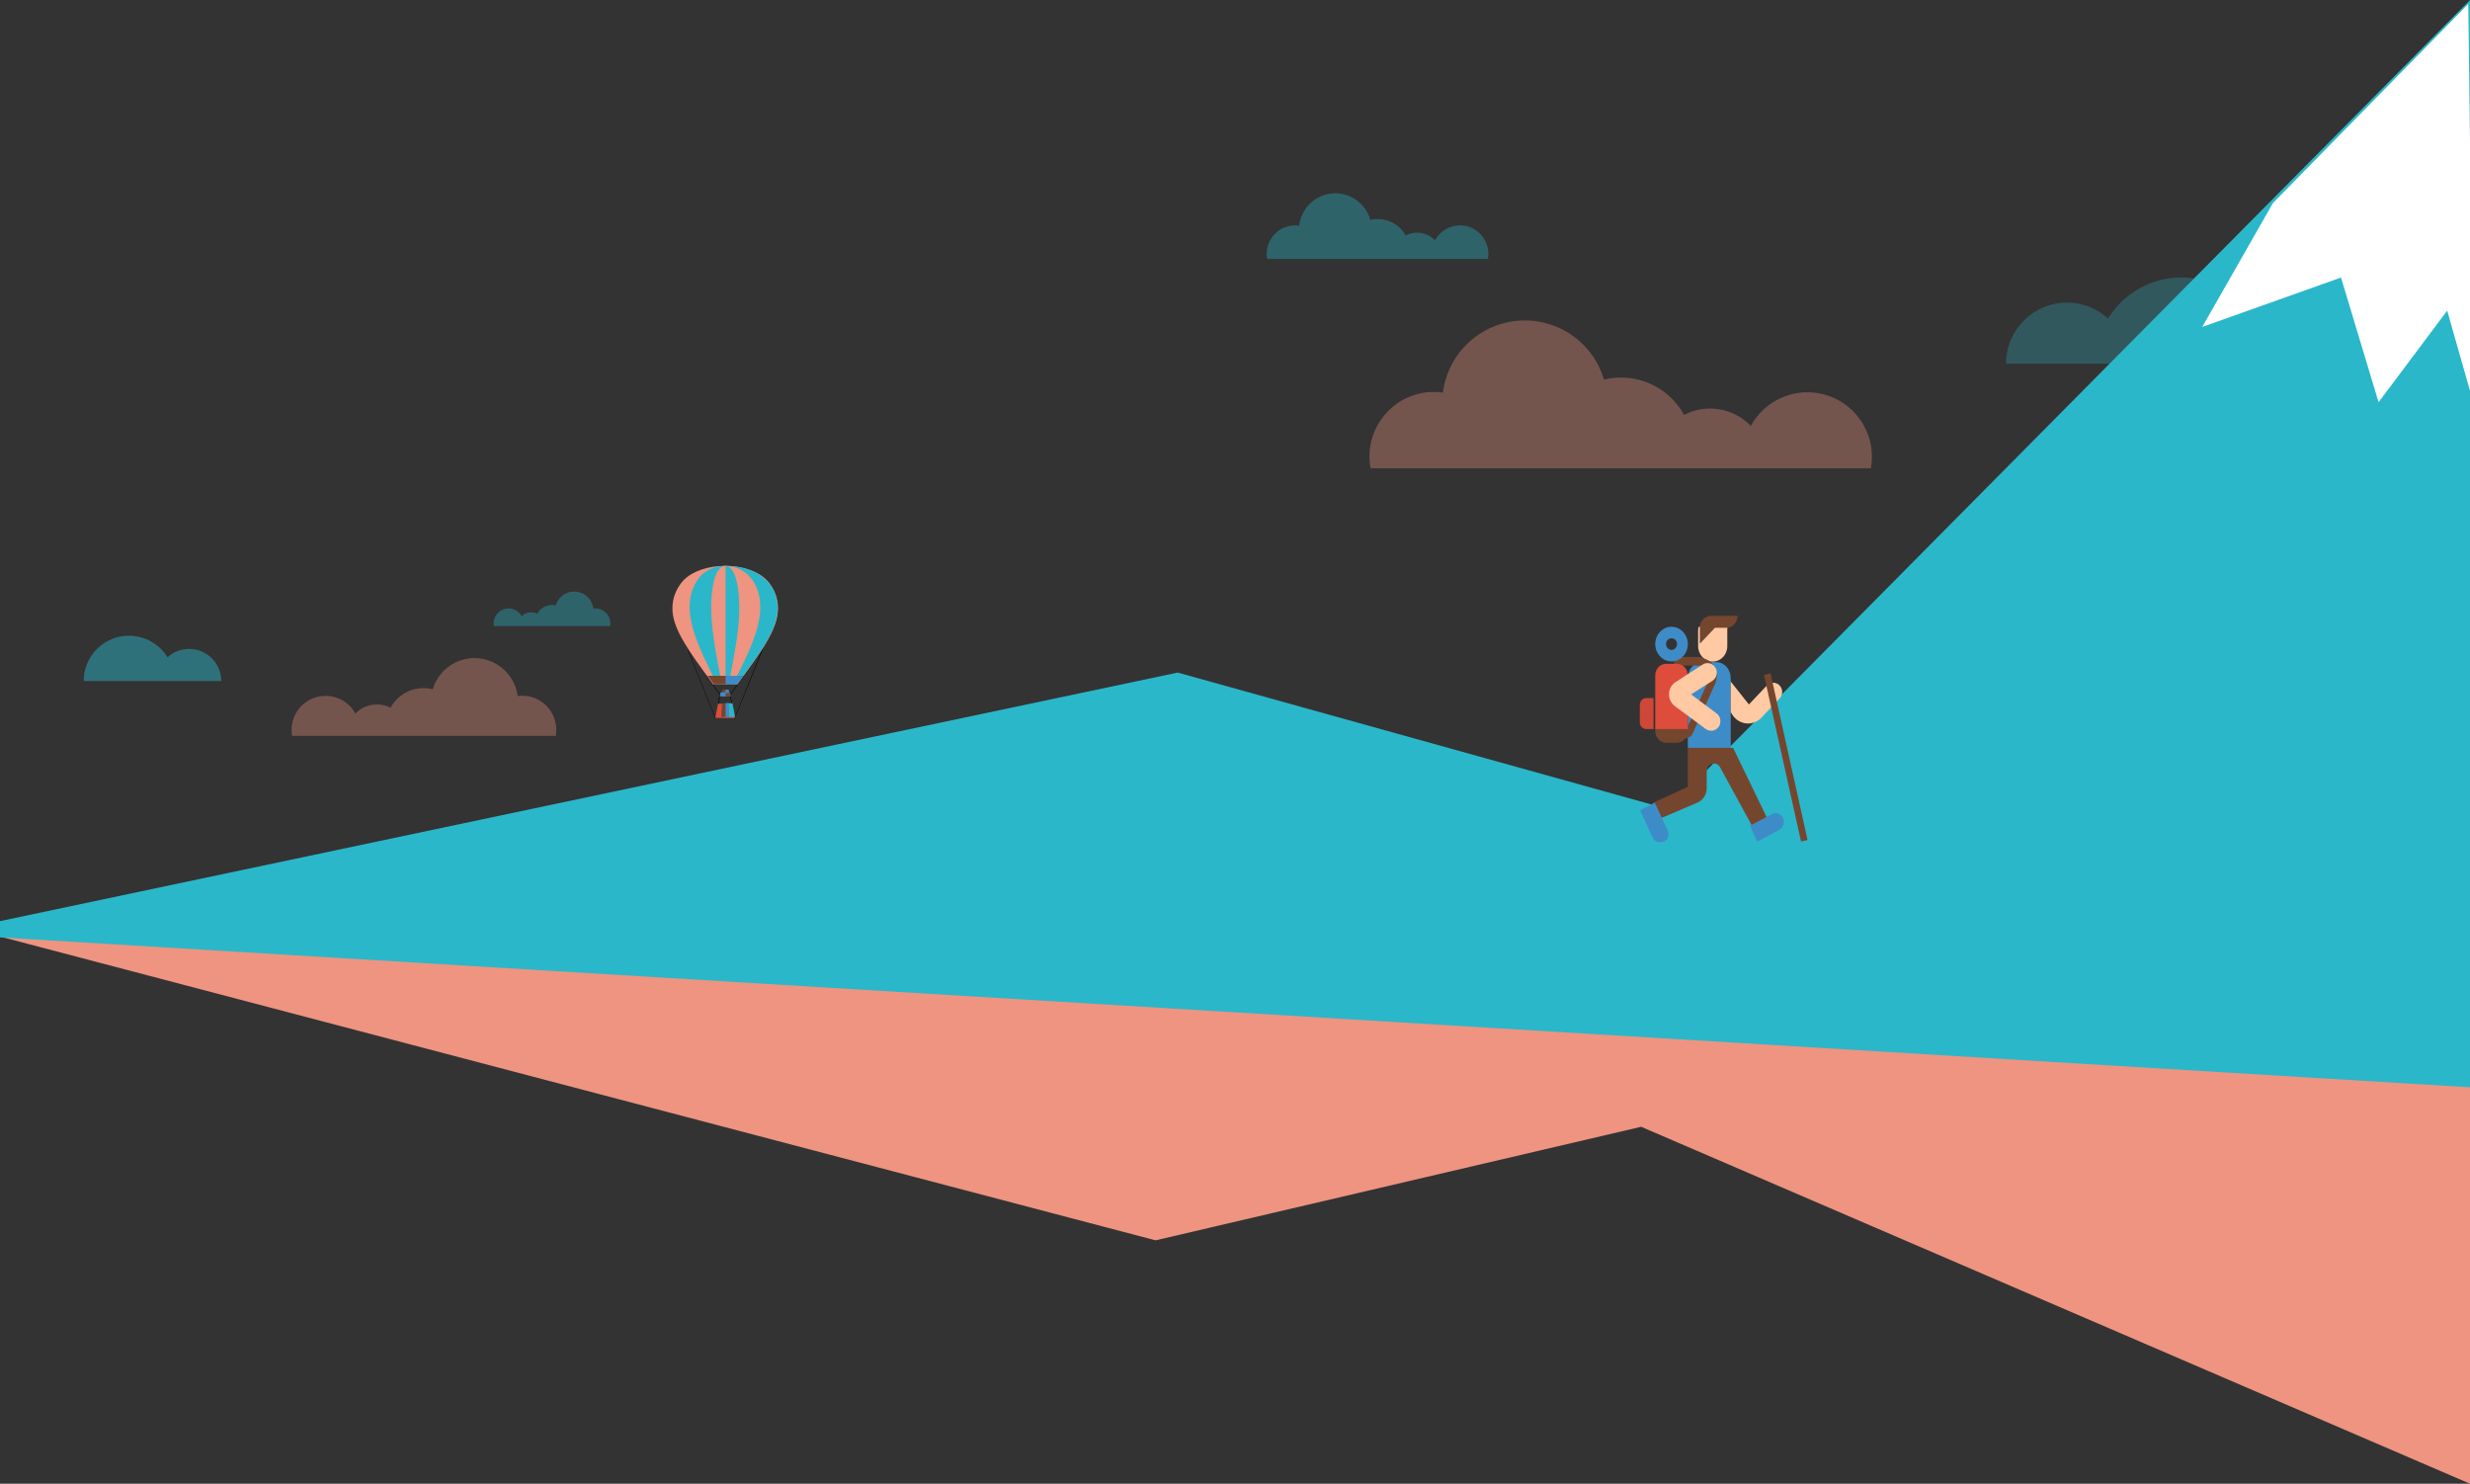 <svg id="bg-hero" xmlns="http://www.w3.org/2000/svg" xmlns:xlink="http://www.w3.org/1999/xlink" viewBox="0 0 1440 865" shape-rendering="geometricPrecision" text-rendering="geometricPrecision" width="1440" height="865"><rect x="0" y="0" width="1440" height="865" fill="#333333" stroke="none"/><style><![CDATA[#bg-hero-el_5xqlkqpzhk_to {animation: bg-hero-el_5xqlkqpzhk_to__to 10000ms linear infinite normal forwards}@keyframes bg-hero-el_5xqlkqpzhk_to__to { 0% {transform: translate(419.4px,406.7px)} 30% {transform: translate(683.192px,360.917px)} 60% {transform: translate(984.594px,311.302px)} 89% {transform: translate(1177.608px,194.029px)} 100% {transform: translate(1338.773px,-50.63px)} }#bg-hero-el_iktpmmpkwf_to {animation: bg-hero-el_iktpmmpkwf_to__to 10000ms linear infinite normal forwards}@keyframes bg-hero-el_iktpmmpkwf_to__to { 0% {transform: translate(409.1px,398.85px)} 30% {transform: translate(672.892px,353.067px)} 60% {transform: translate(974.294px,303.452px)} 89% {transform: translate(1167.308px,186.179px)} 100% {transform: translate(1328.472px,-58.48px)} }#bg-hero-el_fvgpyqxwua_to {animation: bg-hero-el_fvgpyqxwua_to__to 10000ms linear infinite normal forwards}@keyframes bg-hero-el_fvgpyqxwua_to__to { 0% {transform: translate(415.95px,399.6px)} 30% {transform: translate(679.742px,353.817px)} 60% {transform: translate(981.144px,304.202px)} 89% {transform: translate(1174.158px,186.929px)} 100% {transform: translate(1335.323px,-57.73px)} }#bg-hero-el_gmlgyp_ie7_to {animation: bg-hero-el_gmlgyp_ie7_to__to 10000ms linear infinite normal forwards}@keyframes bg-hero-el_gmlgyp_ie7_to__to { 0% {transform: translate(422.979px,403px)} 30% {transform: translate(686.771px,357.217px)} 60% {transform: translate(988.173px,307.602px)} 89% {transform: translate(1181.187px,190.329px)} 100% {transform: translate(1342.352px,-54.33px)} }#bg-hero-el_ebwoel5kur_to {animation: bg-hero-el_ebwoel5kur_to__to 10000ms linear infinite normal forwards}@keyframes bg-hero-el_ebwoel5kur_to__to { 0% {transform: translate(429.55px,399.6px)} 30% {transform: translate(693.342px,353.817px)} 60% {transform: translate(994.744px,304.202px)} 89% {transform: translate(1187.758px,186.929px)} 100% {transform: translate(1348.923px,-57.73px)} }#bg-hero-el_scb7h5geyi_to {animation: bg-hero-el_scb7h5geyi_to__to 10000ms linear infinite normal forwards}@keyframes bg-hero-el_scb7h5geyi_to__to { 0% {transform: translate(436.35px,398.85px)} 30% {transform: translate(700.142px,353.067px)} 60% {transform: translate(1001.544px,303.452px)} 89% {transform: translate(1194.558px,186.179px)} 100% {transform: translate(1355.723px,-58.48px)} }#bg-hero-el_i5mqhb_p_r_to {animation: bg-hero-el_i5mqhb_p_r_to__to 10000ms linear infinite normal forwards}@keyframes bg-hero-el_i5mqhb_p_r_to__to { 0% {transform: translate(422.8px,364.45px)} 30% {transform: translate(686.592px,318.667px)} 60% {transform: translate(987.994px,269.052px)} 89% {transform: translate(1181.008px,151.779px)} 100% {transform: translate(1342.172px,-92.88px)} }#bg-hero-el_kcwzs92nnp_to {animation: bg-hero-el_kcwzs92nnp_to__to 10000ms linear infinite normal forwards}@keyframes bg-hero-el_kcwzs92nnp_to__to { 0% {transform: translate(422.736px,364.45px)} 30% {transform: translate(686.528px,318.667px)} 60% {transform: translate(987.93px,269.052px)} 89% {transform: translate(1180.944px,151.779px)} 100% {transform: translate(1342.109px,-92.88px)} }#bg-hero-el__0rwquztv1_to {animation: bg-hero-el__0rwquztv1_to__to 10000ms linear infinite normal forwards}@keyframes bg-hero-el__0rwquztv1_to__to { 0% {transform: translate(422.658px,364.45px)} 30% {transform: translate(686.45px,318.667px)} 60% {transform: translate(987.852px,269.052px)} 89% {transform: translate(1180.866px,151.779px)} 100% {transform: translate(1342.03px,-92.88px)} }#bg-hero-el_d2gcowg4-u_to {animation: bg-hero-el_d2gcowg4-u_to__to 10000ms linear infinite normal forwards}@keyframes bg-hero-el_d2gcowg4-u_to__to { 0% {transform: translate(433.104px,364.449px)} 30% {transform: translate(696.896px,318.666px)} 60% {transform: translate(998.298px,269.051px)} 89% {transform: translate(1191.312px,151.778px)} 100% {transform: translate(1352.477px,-92.881px)} }#bg-hero-el_h-xzqebger_to {animation: bg-hero-el_h-xzqebger_to__to 10000ms linear infinite normal forwards}@keyframes bg-hero-el_h-xzqebger_to__to { 0% {transform: translate(427px,364.55px)} 30% {transform: translate(690.792px,318.767px)} 60% {transform: translate(992.194px,269.152px)} 89% {transform: translate(1185.208px,151.879px)} 100% {transform: translate(1346.373px,-92.78px)} }#bg-hero-el_gedrhqflzss_to {animation: bg-hero-el_gedrhqflzss_to__to 10000ms linear infinite normal forwards}@keyframes bg-hero-el_gedrhqflzss_to__to { 0% {transform: translate(437.975px,364.449px)} 30% {transform: translate(701.767px,318.666px)} 60% {transform: translate(1003.168px,269.051px)} 89% {transform: translate(1196.183px,151.778px)} 100% {transform: translate(1357.347px,-92.881px)} }#bg-hero-el_uyzemq469f2_to {animation: bg-hero-el_uyzemq469f2_to__to 10000ms linear infinite normal forwards}@keyframes bg-hero-el_uyzemq469f2_to__to { 0% {transform: translate(422.75px,396.5px)} 30% {transform: translate(686.542px,350.717px)} 60% {transform: translate(987.944px,301.102px)} 89% {transform: translate(1180.958px,183.829px)} 100% {transform: translate(1342.123px,-60.83px)} }#bg-hero-el_il0mmtjzovc_to {animation: bg-hero-el_il0mmtjzovc_to__to 10000ms linear infinite normal forwards}@keyframes bg-hero-el_il0mmtjzovc_to__to { 0% {transform: translate(428.1px,396.5px)} 30% {transform: translate(691.892px,350.717px)} 60% {transform: translate(993.294px,301.102px)} 89% {transform: translate(1186.308px,183.829px)} 100% {transform: translate(1347.473px,-60.83px)} }#bg-hero-el_gmeo6pvov4n_to {animation: bg-hero-el_gmeo6pvov4n_to__to 10000ms linear infinite normal forwards}@keyframes bg-hero-el_gmeo6pvov4n_to__to { 0% {transform: translate(426px,406.7px)} 30% {transform: translate(689.792px,360.917px)} 60% {transform: translate(991.194px,311.302px)} 89% {transform: translate(1184.208px,194.029px)} 100% {transform: translate(1345.373px,-50.63px)} }#bg-hero-el_ptpeofbeak_to {animation: bg-hero-el_ptpeofbeak_to__to 10000ms linear infinite normal forwards}@keyframes bg-hero-el_ptpeofbeak_to__to { 0% {transform: translate(422.65px,414.45px)} 30% {transform: translate(686.442px,368.667px)} 60% {transform: translate(987.844px,319.052px)} 89% {transform: translate(1180.858px,201.779px)} 100% {transform: translate(1342.022px,-42.88px)} }#bg-hero-el_zgcadlwzmfm_to {animation: bg-hero-el_zgcadlwzmfm_to__to 10000ms linear infinite normal forwards}@keyframes bg-hero-el_zgcadlwzmfm_to__to { 0% {transform: translate(424px,402.9px)} 30% {transform: translate(687.792px,357.117px)} 60% {transform: translate(989.194px,307.502px)} 89% {transform: translate(1182.208px,190.229px)} 100% {transform: translate(1343.373px,-54.43px)} }#bg-hero-el_pxh5uvnnjyg_to {animation: bg-hero-el_pxh5uvnnjyg_to__to 10000ms linear infinite normal forwards}@keyframes bg-hero-el_pxh5uvnnjyg_to__to { 0% {transform: translate(422.796px,404.8px)} 30% {transform: translate(686.588px,359.017px)} 60% {transform: translate(987.99px,309.402px)} 89% {transform: translate(1181.004px,192.129px)} 100% {transform: translate(1342.169px,-52.53px)} }#bg-hero-el_cnkgfoaadj5_to {animation: bg-hero-el_cnkgfoaadj5_to__to 10000ms linear infinite normal forwards}@keyframes bg-hero-el_cnkgfoaadj5_to__to { 0% {transform: translate(424.45px,404.863px)} 30% {transform: translate(688.242px,359.08px)} 60% {transform: translate(989.644px,309.465px)} 89% {transform: translate(1182.658px,192.192px)} 100% {transform: translate(1343.823px,-52.467px)} }#bg-hero-el_lobhxvd3lpb_to {animation: bg-hero-el_lobhxvd3lpb_to__to 10000ms linear infinite normal forwards}@keyframes bg-hero-el_lobhxvd3lpb_to__to { 0% {transform: translate(425.75px,414px)} 30% {transform: translate(689.542px,368.217px)} 60% {transform: translate(990.944px,318.602px)} 89% {transform: translate(1183.958px,201.329px)} 100% {transform: translate(1345.123px,-43.33px)} }#bg-hero-el_x1fl6t8ce1x_to {animation: bg-hero-el_x1fl6t8ce1x_to__to 10000ms linear infinite normal forwards}@keyframes bg-hero-el_x1fl6t8ce1x_to__to { 0% {transform: translate(422.7px,414px)} 30% {transform: translate(686.492px,368.217px)} 60% {transform: translate(987.894px,318.602px)} 89% {transform: translate(1180.908px,201.329px)} 100% {transform: translate(1342.073px,-43.33px)} }#bg-hero-el_jnwxgp3fepm_to {animation: bg-hero-el_jnwxgp3fepm_to__to 10000ms linear infinite normal forwards}@keyframes bg-hero-el_jnwxgp3fepm_to__to { 0% {transform: translate(424.15px,414px)} 30% {transform: translate(687.942px,368.217px)} 60% {transform: translate(989.344px,318.602px)} 89% {transform: translate(1182.358px,201.329px)} 100% {transform: translate(1343.523px,-43.33px)} }#bg-hero-el_yzzdjwsbch_to {animation: bg-hero-el_yzzdjwsbch_to__to 10000ms linear infinite normal forwards}@keyframes bg-hero-el_yzzdjwsbch_to__to { 0% {transform: translate(247.146px,406.321px)} 100% {transform: translate(1200px,300px)} }#bg-hero-el_zk_i1rg9bw__to {animation: bg-hero-el_zk_i1rg9bw__to__to 10000ms linear infinite normal forwards}@keyframes bg-hero-el_zk_i1rg9bw__to__to { 0% {transform: translate(88.9px,383.809px)} 100% {transform: translate(1540.1px,200px)} }#bg-hero-el_ietj6mepyss_to {animation: bg-hero-el_ietj6mepyss_to__to 10000ms linear infinite normal forwards}@keyframes bg-hero-el_ietj6mepyss_to__to { 0% {transform: translate(321.8px,354.935px)} 100% {transform: translate(1321.8px,354.935px)} }#bg-hero-el_yzzdjwsbch_1__to {animation: bg-hero-el_yzzdjwsbch_1__to__to 10000ms linear infinite normal forwards}@keyframes bg-hero-el_yzzdjwsbch_1__to__to { 0% {transform: translate(944.855px,229.912px)} 100% {transform: translate(-179.773px,229.897px)} }#bg-hero-el_zk_i1rg9bw__1__to {animation: bg-hero-el_zk_i1rg9bw__1__to__to 10000ms linear infinite normal forwards}@keyframes bg-hero-el_zk_i1rg9bw__1__to__to { 0% {transform: translate(1245.7px,186.889px)} 100% {transform: translate(-223.8px,186.889px)} }#bg-hero-el_ietj6mepyss_1__to {animation: bg-hero-el_ietj6mepyss_1__to__to 10000ms linear infinite normal forwards}@keyframes bg-hero-el_ietj6mepyss_1__to__to { 0% {transform: translate(803.107px,131.846px)} 100% {transform: translate(-97.925px,118.4px)} }#bg-hero-path1_to {animation: bg-hero-path1_to__to 10000ms linear infinite normal forwards}@keyframes bg-hero-path1_to__to { 0% {transform: translate(4px,55px)} 50% {transform: translate(138.716px,-64.895px)} 68% {transform: translate(234.1px,-153.73px)} 88% {transform: translate(356.256px,-296.814px)} 100% {transform: translate(488px,-396.78px)} }#bg-hero-path_1__to {animation: bg-hero-path_1__to__to 10000ms linear infinite normal forwards}@keyframes bg-hero-path_1__to__to { 0% {transform: translate(40.5px,50px)} 50% {transform: translate(175.216px,-69.895px)} 68% {transform: translate(270.6px,-158.73px)} 88% {transform: translate(392.756px,-301.814px)} 100% {transform: translate(524.5px,-401.78px)} }#bg-hero-path_2__to {animation: bg-hero-path_2__to__to 10000ms linear infinite normal forwards}@keyframes bg-hero-path_2__to__to { 0% {transform: translate(42.537px,13.45px)} 50% {transform: translate(177.253px,-106.445px)} 68% {transform: translate(272.637px,-195.28px)} 88% {transform: translate(394.793px,-338.364px)} 100% {transform: translate(526.537px,-438.33px)} }#bg-hero-path_3__to {animation: bg-hero-path_3__to__to 10000ms linear infinite normal forwards}@keyframes bg-hero-path_3__to__to { 0% {transform: translate(37px,6.15px)} 50% {transform: translate(171.716px,-113.745px)} 68% {transform: translate(267.1px,-202.58px)} 88% {transform: translate(389.256px,-345.664px)} 100% {transform: translate(521px,-445.63px)} }#bg-hero-path_4__to {animation: bg-hero-path_4__to__to 10000ms linear infinite normal forwards}@keyframes bg-hero-path_4__to__to { 0% {transform: translate(32.2px,97.7px)} 50% {transform: translate(166.916px,-22.195px)} 68% {transform: translate(262.3px,-111.03px)} 88% {transform: translate(384.456px,-254.114px)} 100% {transform: translate(516.2px,-354.08px)} }#bg-hero-path_5__to {animation: bg-hero-path_5__to__to 10000ms linear infinite normal forwards}@keyframes bg-hero-path_5__to__to { 0% {transform: translate(8.475px,9.85px)} 50% {transform: translate(143.191px,-110.045px)} 68% {transform: translate(238.575px,-198.88px)} 88% {transform: translate(360.731px,-341.964px)} 100% {transform: translate(492.475px,-441.93px)} }#bg-hero-path_6__to {animation: bg-hero-path_6__to__to 10000ms linear infinite normal forwards}@keyframes bg-hero-path_6__to__to { 0% {transform: translate(74.104px,12.775px)} 50% {transform: translate(208.82px,-107.12px)} 68% {transform: translate(304.204px,-195.955px)} 88% {transform: translate(426.36px,-339.039px)} 100% {transform: translate(558.104px,-439.005px)} }#bg-hero-path_7__to {animation: bg-hero-path_7__to__to 10000ms linear infinite normal forwards}@keyframes bg-hero-path_7__to__to { 0% {transform: translate(67.996px,48.547px)} 50% {transform: translate(202.712px,-71.348px)} 68% {transform: translate(298.096px,-160.183px)} 88% {transform: translate(420.252px,-303.267px)} 100% {transform: translate(551.996px,-403.233px)} }#bg-hero-path_8__to {animation: bg-hero-path_8__to__to 10000ms linear infinite normal forwards}@keyframes bg-hero-path_8__to__to { 0% {transform: translate(23.426px,21.55px)} 50% {transform: translate(158.141px,-98.345px)} 68% {transform: translate(253.526px,-187.18px)} 88% {transform: translate(375.682px,-330.264px)} 100% {transform: translate(507.426px,-430.23px)} }#bg-hero-path_9__to {animation: bg-hero-path_9__to__to 10000ms linear infinite normal forwards}@keyframes bg-hero-path_9__to__to { 0% {transform: translate(9.45px,43px)} 50% {transform: translate(144.166px,-76.895px)} 68% {transform: translate(239.55px,-165.73px)} 88% {transform: translate(361.706px,-308.814px)} 100% {transform: translate(493.45px,-408.78px)} }#bg-hero-path_10__to {animation: bg-hero-path_10__to__to 10000ms linear infinite normal forwards}@keyframes bg-hero-path_10__to__to { 0% {transform: translate(18.5px,45px)} 50% {transform: translate(153.216px,-74.895px)} 68% {transform: translate(248.6px,-163.73px)} 88% {transform: translate(370.756px,-306.814px)} 100% {transform: translate(502.5px,-406.78px)} }#bg-hero-rectangle_to {animation: bg-hero-rectangle_to__to 10000ms linear infinite normal forwards}@keyframes bg-hero-rectangle_to__to { 0% {transform: translate(85.1px,80.55px)} 50% {transform: translate(219.816px,-39.345px)} 68% {transform: translate(315.2px,-128.18px)} 88% {transform: translate(437.356px,-271.264px)} 100% {transform: translate(569.1px,-371.23px)} }#bg-hero-shape_to {animation: bg-hero-shape_to__to 10000ms linear infinite normal forwards}@keyframes bg-hero-shape_to__to { 0% {transform: translate(18.5px,14.5px)} 50% {transform: translate(153.216px,-105.395px)} 68% {transform: translate(248.6px,-194.23px)} 88% {transform: translate(370.756px,-337.314px)} 100% {transform: translate(502.5px,-437.28px)} }#bg-hero-path_11__to {animation: bg-hero-path_11__to__to 10000ms linear infinite normal forwards}@keyframes bg-hero-path_11__to__to { 0% {transform: translate(31.994px,45.3px)} 50% {transform: translate(166.709px,-74.595px)} 68% {transform: translate(262.094px,-163.43px)} 88% {transform: translate(384.25px,-306.514px)} 100% {transform: translate(515.994px,-406.48px)} }]]></style><g id="bg-hero-el_xpxp6mkvcn_xzrztcn7e"><g id="bg-hero-g1"><g id="bg-hero-el_xpxp6mkvcn"><g id="bg-hero-el_5xqlkqpzhk_to" transform="translate(419.4,406.7)"><polygon id="bg-hero-el_5xqlkqpzhk" points="420.2,403.5 419,410 418.6,410 419.9,403.4" transform="translate(-419.4,-406.7)" fill="rgb(0,0,0)" stroke="none" stroke-width="1"/></g><g id="bg-hero-el_iktpmmpkwf_to" transform="translate(409.1,398.85)"><polygon id="bg-hero-el_iktpmmpkwf" points="400.9,378.8 417.1,419 417.3,419 401.1,378.7" transform="translate(-409.1,-398.85)" fill="rgb(0,0,0)" stroke="none" stroke-width="1"/></g><g id="bg-hero-el_fvgpyqxwua_to" transform="translate(415.95,399.6)"><polygon id="bg-hero-el_fvgpyqxwua" points="411.8,394 419.9,405.4 420.1,405.2 412,393.8" transform="translate(-415.95,-399.6)" fill="rgb(0,0,0)" stroke="none" stroke-width="1"/></g><g id="bg-hero-el_gmlgyp_ie7_to" transform="translate(422.979,403)"><path id="bg-hero-el_gmlgyp_ie7" d="M421.1,402L424.4,402C424.5,402.2,424.6,402.3,425,402.4L425,403.5C424.6,403.6,424.5,403.7,424.4,404L421.1,404C421,403.7,420.9,403.6,421,403.5L421,402.4C420.9,402.3,421,402.2,421.1,402Z" transform="translate(-422.979,-403)" fill="rgb(117,70,46)" stroke="none" stroke-width="1"/></g><g id="bg-hero-el_ebwoel5kur_to" transform="translate(429.55,399.6)"><polygon id="bg-hero-el_ebwoel5kur" points="433.7,394 425.6,405.4 425.4,405.2 433.5,393.8" transform="translate(-429.55,-399.6)" fill="rgb(0,0,0)" stroke="none" stroke-width="1"/></g><g id="bg-hero-el_scb7h5geyi_to" transform="translate(436.35,398.85)"><polygon id="bg-hero-el_scb7h5geyi" points="444.6,378.8 428.3,419 428.1,419 444.3,378.7" transform="translate(-436.35,-398.85)" fill="rgb(0,0,0)" stroke="none" stroke-width="1"/></g><g id="bg-hero-el_i5mqhb_p_r_to" transform="translate(422.8,364.45)"><path id="bg-hero-el_i5mqhb_p_r" d="M398.8,338C393.4,343.5,391,351.3,392.4,358.9C394.4,371.5,408.3,388.2,415.7,399L429.9,399C437.3,388.2,451.2,371.6,453.2,358.9C454.6,351.3,452.2,343.5,446.8,338C435.9,327.2,409.6,327.2,398.8,338Z" transform="translate(-422.8,-364.45)" fill="rgb(238,148,128)" stroke="none" stroke-width="1"/></g><g id="bg-hero-el_kcwzs92nnp_to" transform="translate(422.736,364.45)"><path id="bg-hero-el_kcwzs92nnp" d="M406.7,338C394.3,356.4,409.8,381.2,418,399L427.5,399C435.8,381,451.1,356.3,438.8,338C431.5,327.2,413.9,327.2,406.7,338Z" transform="translate(-422.736,-364.45)" fill="rgb(42,183,202)" stroke="none" stroke-width="1"/></g><g id="bg-hero-el__0rwquztv1_to" transform="translate(422.658,364.45)"><path id="bg-hero-el__0rwquztv1" d="M416.4,338C411.6,356.3,417.6,381,420.8,399L424.5,399C427.8,380.9,433.7,356.3,428.9,338C426.2,327.2,419.3,327.2,416.4,338Z" transform="translate(-422.658,-364.45)" fill="rgb(238,148,128)" stroke="none" stroke-width="1"/></g><g id="bg-hero-el_d2gcowg4-u_to" transform="translate(433.104,364.449)"><path id="bg-hero-el_d2gcowg4-u" d="M424.6,399L427.5,399C435.8,381,451.1,356.3,438.8,338C435.1,332.8,429.1,329.8,422.8,329.9C425.2,329.9,427.7,332.6,429.1,338C433.8,356.3,427.8,381,424.6,399Z" transform="translate(-433.104,-364.449)" fill="rgb(238,148,128)" stroke="none" stroke-width="1"/></g><g id="bg-hero-el_h-xzqebger_to" transform="translate(427,364.55)"><path id="bg-hero-el_h-xzqebger" d="M423,399L423,330.1C430,330.1,431,347.8,431,354.8C431,369,427.3,385.1,424.8,399L423,399L423,399Z" transform="translate(-427,-364.55)" fill="rgb(42,183,202)" stroke="none" stroke-width="1"/></g><g id="bg-hero-el_gedrhqflzss_to" transform="translate(437.975,364.449)"><path id="bg-hero-el_gedrhqflzss" d="M427.4,399L429.7,399C437.1,388.2,451,371.6,453,358.9C455.5,343.1,444.5,329.9,422.6,329.9C428.9,329.8,434.9,332.8,438.6,338C451.1,356.4,435.6,381.2,427.4,399Z" transform="translate(-437.975,-364.449)" fill="rgb(42,183,202)" stroke="none" stroke-width="1"/></g><g id="bg-hero-el_uyzemq469f2_to" transform="translate(422.75,396.5)"><polygon id="bg-hero-el_uyzemq469f2" points="412.6,394 432.9,394 429.3,399 416.1,399" transform="translate(-422.75,-396.5)" fill="rgb(117,70,46)" stroke="none" stroke-width="1"/></g><g id="bg-hero-el_il0mmtjzovc_to" transform="translate(428.1,396.5)"><polygon id="bg-hero-el_il0mmtjzovc" points="423,394 433.2,394 429.6,399 423,399" transform="translate(-428.1,-396.5)" fill="rgb(62,140,199)" stroke="none" stroke-width="1"/></g><g id="bg-hero-el_gmeo6pvov4n_to" transform="translate(426,406.7)"><polygon id="bg-hero-el_gmeo6pvov4n" points="425.2,403.5 426.5,410 426.8,410 425.5,403.4" transform="translate(-426,-406.7)" fill="rgb(0,0,0)" stroke="none" stroke-width="1"/></g><g id="bg-hero-el_ptpeofbeak_to" transform="translate(422.65,414.45)"><path id="bg-hero-el_ptpeofbeak" d="M418.6,410.3C418.7,410.3,426.9,410.3,426.9,410.4L428.3,418.5C428.3,418.5,428.3,418.6,428.2,418.6L428.2,418.6L428.2,418.6C428.1,418.6,417,418.6,417,418.5L418.6,410.3C418.5,410.4,418.5,410.3,418.6,410.3Z" transform="translate(-422.65,-414.45)" fill="rgb(222,76,60)" stroke="none" stroke-width="1"/></g><g id="bg-hero-el_zgcadlwzmfm_to" transform="translate(424,402.9)"><path id="bg-hero-el_zgcadlwzmfm" d="M423,403.7L423,402L424.3,402C424.4,402.2,424.5,402.3,425,402.4L425,403.6C424.5,403.7,424.4,403.8,424.3,403.8L423,403.7Z" transform="translate(-424,-402.9)" fill="rgb(62,140,199)" stroke="none" stroke-width="1"/></g><g id="bg-hero-el_pxh5uvnnjyg_to" transform="translate(422.796,404.8)"><path id="bg-hero-el_pxh5uvnnjyg" d="M420.2,403.6C425.4,403.6,425.5,403.4,425.6,403.9L426,405.7C426,405.9,425.9,406,425.7,406C420.3,406,419.5,406.2,419.6,405.7L420,403.9C419.9,403.7,420,403.6,420.2,403.6Z" transform="translate(-422.796,-404.8)" fill="rgb(62,140,199)" stroke="none" stroke-width="1"/></g><g id="bg-hero-el_cnkgfoaadj5_to" transform="translate(424.45,404.863)"><path id="bg-hero-el_cnkgfoaadj5" d="M423,406L423,404L425.2,404C425.4,403.6,425.5,403.7,425.5,403.9L425.9,405.7C425.9,405.9,425.8,406,425.6,406L423,406Z" transform="translate(-424.45,-404.863)" fill="rgb(117,70,46)" stroke="none" stroke-width="1"/></g><g id="bg-hero-el_lobhxvd3lpb_to" transform="translate(425.75,414)"><path id="bg-hero-el_lobhxvd3lpb" d="M423,418L423,410L427,410C427.1,410,428.5,417.8,428.5,417.9C428.5,417.9,428.5,418,428.4,418L428.4,418L423,418Z" transform="translate(-425.75,-414)" fill="rgb(42,183,202)" stroke="none" stroke-width="1"/></g><g id="bg-hero-el_x1fl6t8ce1x_to" transform="translate(422.7,414)"><polygon id="bg-hero-el_x1fl6t8ce1x" points="424.5,410 425,418 420.4,418 421,410" transform="translate(-422.7,-414)" fill="rgb(117,70,46)" stroke="none" stroke-width="1"/></g><g id="bg-hero-el_jnwxgp3fepm_to" transform="translate(424.15,414)"><polygon id="bg-hero-el_jnwxgp3fepm" points="423,418 423,410 424.8,410 425.3,418" transform="translate(-424.15,-414)" fill="rgb(62,140,199)" stroke="none" stroke-width="1"/></g></g></g></g><g id="bg-hero-el_yzzdjwsbch_lqteum1kc" opacity="0.35"><g id="bg-hero-el_yzzdjwsbch_to" transform="translate(247.146,406.321)"><path id="bg-hero-el_yzzdjwsbch" d="M170.3,429C168.4,418.2,175.5,407.9,186.3,406C194.7,404.5,203.1,408.5,207.2,416C212.5,410.5,220.8,409.1,227.7,412.6C232.5,403.8,242.6,399.4,252.3,401.8C256.3,388.4,270.4,380.7,283.8,384.7C293.4,387.6,300.5,395.8,301.8,405.8C302.7,405.7,303.6,405.6,304.5,405.6C315.5,405.6,324.3,414.5,324.3,425.5C324.3,426.7,324.2,427.9,324,429L170.3,429Z" transform="translate(-247.146,-406.321)" fill="rgb(238,148,128)" stroke="none" stroke-width="1"/></g></g><g id="bg-hero-el_zk_i1rg9bw__6o-ehjwy7" opacity="0.47"><g id="bg-hero-el_zk_i1rg9bw__to" transform="translate(88.9,383.809)"><path id="bg-hero-el_zk_i1rg9bw_" d="M110.3,378.3C105.6,378.3,101.2,380,97.7,383.2C90.1,370.8,73.8,366.9,61.4,374.5C53.6,379.3,48.8,387.8,48.8,397L129,397C129,386.7,120.6,378.3,110.3,378.3L110.3,378.3Z" transform="translate(-88.9,-383.809)" fill="rgb(42,183,202)" stroke="none" stroke-width="1"/></g></g><g id="bg-hero-el_ietj6mepyss_6cqay3ifs" opacity="0.37"><g id="bg-hero-el_ietj6mepyss_to" transform="translate(321.8,354.935)"><path id="bg-hero-el_ietj6mepyss" d="M287.9,365C287.8,364.5,287.8,363.9,287.8,363.4C287.8,358.6,291.7,354.7,296.5,354.7C299.7,354.7,302.6,356.5,304.2,359.3C306.5,356.9,310.2,356.3,313.2,357.8C314.9,354.7,318.2,352.7,321.7,352.7C322.5,352.7,323.3,352.8,324,353C325.7,347.1,331.9,343.6,337.8,345.3C342.2,346.5,345.4,350.3,345.9,354.8C346.3,354.7,346.7,354.7,347.1,354.7C351.9,354.7,355.8,358.6,355.8,363.4L355.8,363.4C355.8,363.9,355.8,364.5,355.7,365L287.9,365Z" transform="translate(-321.8,-354.935)" fill="rgb(42,183,202)" stroke="none" stroke-width="1"/></g></g><g id="bg-hero-el_yzzdjwsbch_lqteum1kc_1_" opacity="0.35"><g id="bg-hero-el_yzzdjwsbch_1__to" transform="translate(944.855,229.912)"><path id="bg-hero-el_yzzdjwsbch_1_" d="M799,272.9C798.6,270.7,798.4,268.4,798.4,266.2C798.4,245.4,815.2,228.5,836,228.5C837.7,228.5,839.5,228.6,841.2,228.9C843.6,209.9,857,194.2,875.3,188.8C900.8,181.3,927.6,195.8,935.1,221.3C953.5,216.8,972.7,225.2,981.8,241.9C994.7,235.2,1010.6,237.7,1020.7,248.3C1028.5,234.1,1044.5,226.4,1060.4,229.3C1080.9,233,1094.4,252.6,1090.7,273L799,273L799,272.9Z" transform="translate(-944.855,-229.912)" fill="rgb(238,148,128)" stroke="none" stroke-width="1"/></g></g><g id="bg-hero-el_zk_i1rg9bw__6o-ehjwy7_1_" opacity="0.28"><g id="bg-hero-el_zk_i1rg9bw__1__to" transform="translate(1245.7,186.889)"><path id="bg-hero-el_zk_i1rg9bw__1_" d="M1205.1,176.4C1185.5,176.4,1169.5,192.3,1169.5,212L1321.9,212C1321.9,194.6,1312.9,178.4,1298,169.2C1274.4,154.7,1243.5,162.1,1229,185.7C1222.5,179.8,1213.9,176.4,1205.1,176.4L1205.1,176.4Z" transform="translate(-1245.7,-186.889)" fill="rgb(42,183,202)" stroke="none" stroke-width="1"/></g></g><g id="bg-hero-el_ietj6mepyss_6cqay3ifs_1_" opacity="0.37"><g id="bg-hero-el_ietj6mepyss_1__to" transform="translate(803.107,131.846)"><path id="bg-hero-el_ietj6mepyss_1_" d="M738.8,151C738.6,150,738.5,149,738.5,148L738.5,148C738.5,138.8,745.9,131.4,755.1,131.4C755.9,131.4,756.6,131.5,757.4,131.6C758.4,123,764.4,115.9,772.7,113.5C784,110.3,795.7,116.9,798.9,128.2C800.3,127.8,801.8,127.7,803.3,127.7C810.1,127.7,816.3,131.4,819.5,137.3C825.2,134.3,832.1,135.5,836.6,140.1C840,133.9,847.1,130.3,854.4,131.7C861.1,133,866.4,138.6,867.5,145.4C867.8,147.3,867.8,149.1,867.4,151L738.8,151Z" transform="translate(-803.107,-131.846)" fill="rgb(42,183,202)" stroke="none" stroke-width="1"/></g></g><polygon id="bg-hero-bg-features" points="1440,629.5 1440,865 956.8,656.9 673.7,723.1 0,546" fill="rgb(238,148,128)" stroke="none" stroke-width="1"/><g id="bg-hero-group-6"><polygon id="bg-hero-polygon1" points="972.5,471.7 1442,-2 1442,122.1 1442,634 0,546.5 0,537 686.6,392.1" fill="rgb(42,183,202)" stroke="none" stroke-width="1"/><polygon id="bg-hero-polygon_1_" points="1439,2.3 1441.9,234.5 1426.7,181.1 1386.7,234.5 1364.8,161.8 1283.9,190.6 1325.1,118.4" fill="rgb(255,255,255)" stroke="none" stroke-width="1"/></g><g id="bg-hero-trekking" transform="matrix(1 0 0 1 956 361)"><g id="bg-hero-path1_to" transform="translate(4,55)"><path id="bg-hero-path1" d="M3.6,46L8,46L8,64L3.6,64C1.6,64,0,62.2,0,60L0,50.1C0,47.8,1.6,46,3.6,46Z" transform="translate(-4,-55)" fill="rgb(207,71,55)" stroke="none" stroke-width="1"/></g><g id="bg-hero-path_1__to" transform="translate(40.5,50)"><path id="bg-hero-path_1_" d="M44.6,25L36.3,25C31.7,25,28,29.1,28,34.1L28,75L53,75L53,34.1C52.9,29.1,49.2,25,44.6,25Z" transform="translate(-40.5,-50)" fill="rgb(62,140,199)" stroke="none" stroke-width="1"/></g><g id="bg-hero-path_2__to" transform="translate(42.537,13.45)"><path id="bg-hero-path_2_" d="M51,2.2L34.3,4.5C34.1,5.2,34,5.9,34,6.7L34,15.7C34,20.7,37.8,24.7,42.5,24.7C47.2,24.7,51,20.7,51,15.7L51,6.7C51.1,5.2,51.1,3.7,51,2.2Z" transform="translate(-42.537,-13.45)" fill="rgb(254,201,163)" stroke="none" stroke-width="1"/></g><g id="bg-hero-group" transform="matrix(1 0 0 1 9 0)"><g id="bg-hero-path_3__to" transform="translate(37,6.15)"><path id="bg-hero-path_3_" d="M26,5L26,14.3L34.8,5L41.4,5C45,5,48,1.9,48,-2L32.6,-2C28.9,-2,26,1.1,26,5" transform="translate(-37,-6.15)" fill="rgb(117,70,46)" stroke="none" stroke-width="1"/></g><g id="bg-hero-path_4__to" transform="translate(32.2,97.7)"><path id="bg-hero-path_4_" d="M45.4,75L19,75L19,97.7L-0.8,106.8L3.6,115.9L24.6,106.9C27.9,105.5,30,102.2,30,98.5L30,88.4C30,86,31.9,84.1,34.2,84.1C35.7,84.1,37.1,84.9,37.8,86.3L56.4,120.4L65.2,115.9L45.4,75Z" transform="translate(-32.2,-97.7)" fill="rgb(117,70,46)" stroke="none" stroke-width="1"/></g></g><g id="bg-hero-group_1_" transform="matrix(1 0 0 1 0 108.581)"><g id="bg-hero-path_5__to" transform="translate(8.475,9.85)"><path id="bg-hero-path_5_" d="M7.6,18.9L0.2,2.9L8.7,-1.7L16.3,14.7C16.9,16,16.9,17.5,16.3,18.8C15.6,20.4,14.1,21.4,12.5,21.4L11.4,21.4C9.8,21.4,8.3,20.4,7.6,18.9Z" transform="translate(-8.475,-9.85)" fill="rgb(62,140,199)" stroke="none" stroke-width="1"/></g><g id="bg-hero-path_6__to" transform="translate(74.104,12.775)"><path id="bg-hero-path_6_" d="M81.3,14.2L68.5,21.1L64.2,11.8L77.1,5C79.5,3.7,82.3,4.8,83.5,7.3C84.7,9.8,83.7,12.9,81.3,14.2Z" transform="translate(-74.104,-12.775)" fill="rgb(62,140,199)" stroke="none" stroke-width="1"/></g></g><g id="bg-hero-path_7__to" transform="translate(67.996,48.547)"><path id="bg-hero-path_7_" d="M82,39.2C80.3,36.8,77,36.3,74.7,38.1C74.5,38.3,74.3,38.4,74.1,38.6L63.6,49.7L53,36.3L53,54.1L53.9,55.6C57.3,61,64.2,62.4,69.3,58.8C69.9,58.4,70.5,57.9,71,57.3L81.4,46.3C83.3,44.4,83.5,41.4,82,39.2Z" transform="translate(-67.996,-48.547)" fill="rgb(254,201,163)" stroke="none" stroke-width="1"/></g><g id="bg-hero-group_2_" transform="matrix(1 0 0 1 9 24.484)"><g id="bg-hero-path_8__to" transform="translate(23.426,21.55)"><path id="bg-hero-path_8_" d="M26.1,-2.5L11,-2.5L11,2.5L26.1,2.5C29.1,2.7,31.6,5.3,31.6,8.6C31.6,9.5,31.4,10.4,31.1,11.2L17.9,40.4L13,41.1L13,45.6L18.6,44.7C20,44.5,21.2,43.6,21.8,42.2L34.9,13.2C37.2,8,35.2,1.7,30.3,-0.8C29,-1.5,27.6,-1.8,26.1,-2.5Z" transform="translate(-23.426,-21.55)" fill="rgb(117,70,46)" stroke="none" stroke-width="1"/></g><g id="bg-hero-path_9__to" transform="translate(9.45,43)"><path id="bg-hero-path_9_" d="M0,40.7C0,44.4,2.8,47.5,6.3,47.5L12.6,47.5C16.1,47.5,18.9,44.5,18.9,40.7L18.9,38.5L0,38.5L0,40.7Z" transform="translate(-9.45,-43)" fill="rgb(117,70,46)" stroke="none" stroke-width="1"/></g></g><g id="bg-hero-path_10__to" transform="translate(18.5,45)"><path id="bg-hero-path_10_" d="M27.6,30.5C26.7,27.8,24.3,26,21.6,26L15.3,26C11.8,26,9,29,9,32.7L9,64L28,64L28,32.7L27.6,30.5Z" transform="translate(-18.5,-45)" fill="rgb(222,76,60)" stroke="none" stroke-width="1"/></g><g id="bg-hero-rectangle_to" transform="translate(85.1,80.55)"><polygon id="bg-hero-rectangle" points="97.8,128.7 94,129.6 72.4,32.5 76.2,31.5" transform="translate(-85.1,-80.55)" fill="rgb(117,70,46)" stroke="none" stroke-width="1"/></g><g id="bg-hero-shape_to" transform="translate(18.5,14.5)"><path id="bg-hero-shape" d="M18.5,4.4C13.3,4.4,9,8.9,9,14.5C9,20.1,13.3,24.6,18.5,24.6C23.7,24.6,28,20.1,28,14.5C28,8.9,23.7,4.4,18.5,4.4ZM18.5,17.9C16.8,17.9,15.3,16.4,15.3,14.5C15.3,12.6,16.7,11.1,18.5,11.1C20.3,11.1,21.7,12.6,21.7,14.5C21.7,16.4,20.2,17.9,18.5,17.9Z" transform="translate(-18.5,-14.5)" fill="rgb(62,140,199)" stroke="none" stroke-width="1"/></g><g id="bg-hero-path_11__to" transform="translate(31.994,45.3)"><path id="bg-hero-path_11_" d="M42.4,35.9L29.9,43.8L44.6,54.8C47.1,56.5,47.7,60,46.1,62.6C46,62.7,46,62.8,45.9,62.8C44.2,65.2,41,65.7,38.6,64.1L20.6,50.8C18.4,49.2,17,46.6,17,43.8C17,41,18.3,38.4,20.6,36.8L36.5,26.5C38.9,24.9,42.1,25.4,43.8,27.8C45.6,30.3,45.1,33.8,42.7,35.6C42.6,35.8,42.5,35.9,42.4,35.9Z" transform="translate(-31.994,-45.3)" fill="rgb(254,201,163)" stroke="none" stroke-width="1"/></g></g></svg>